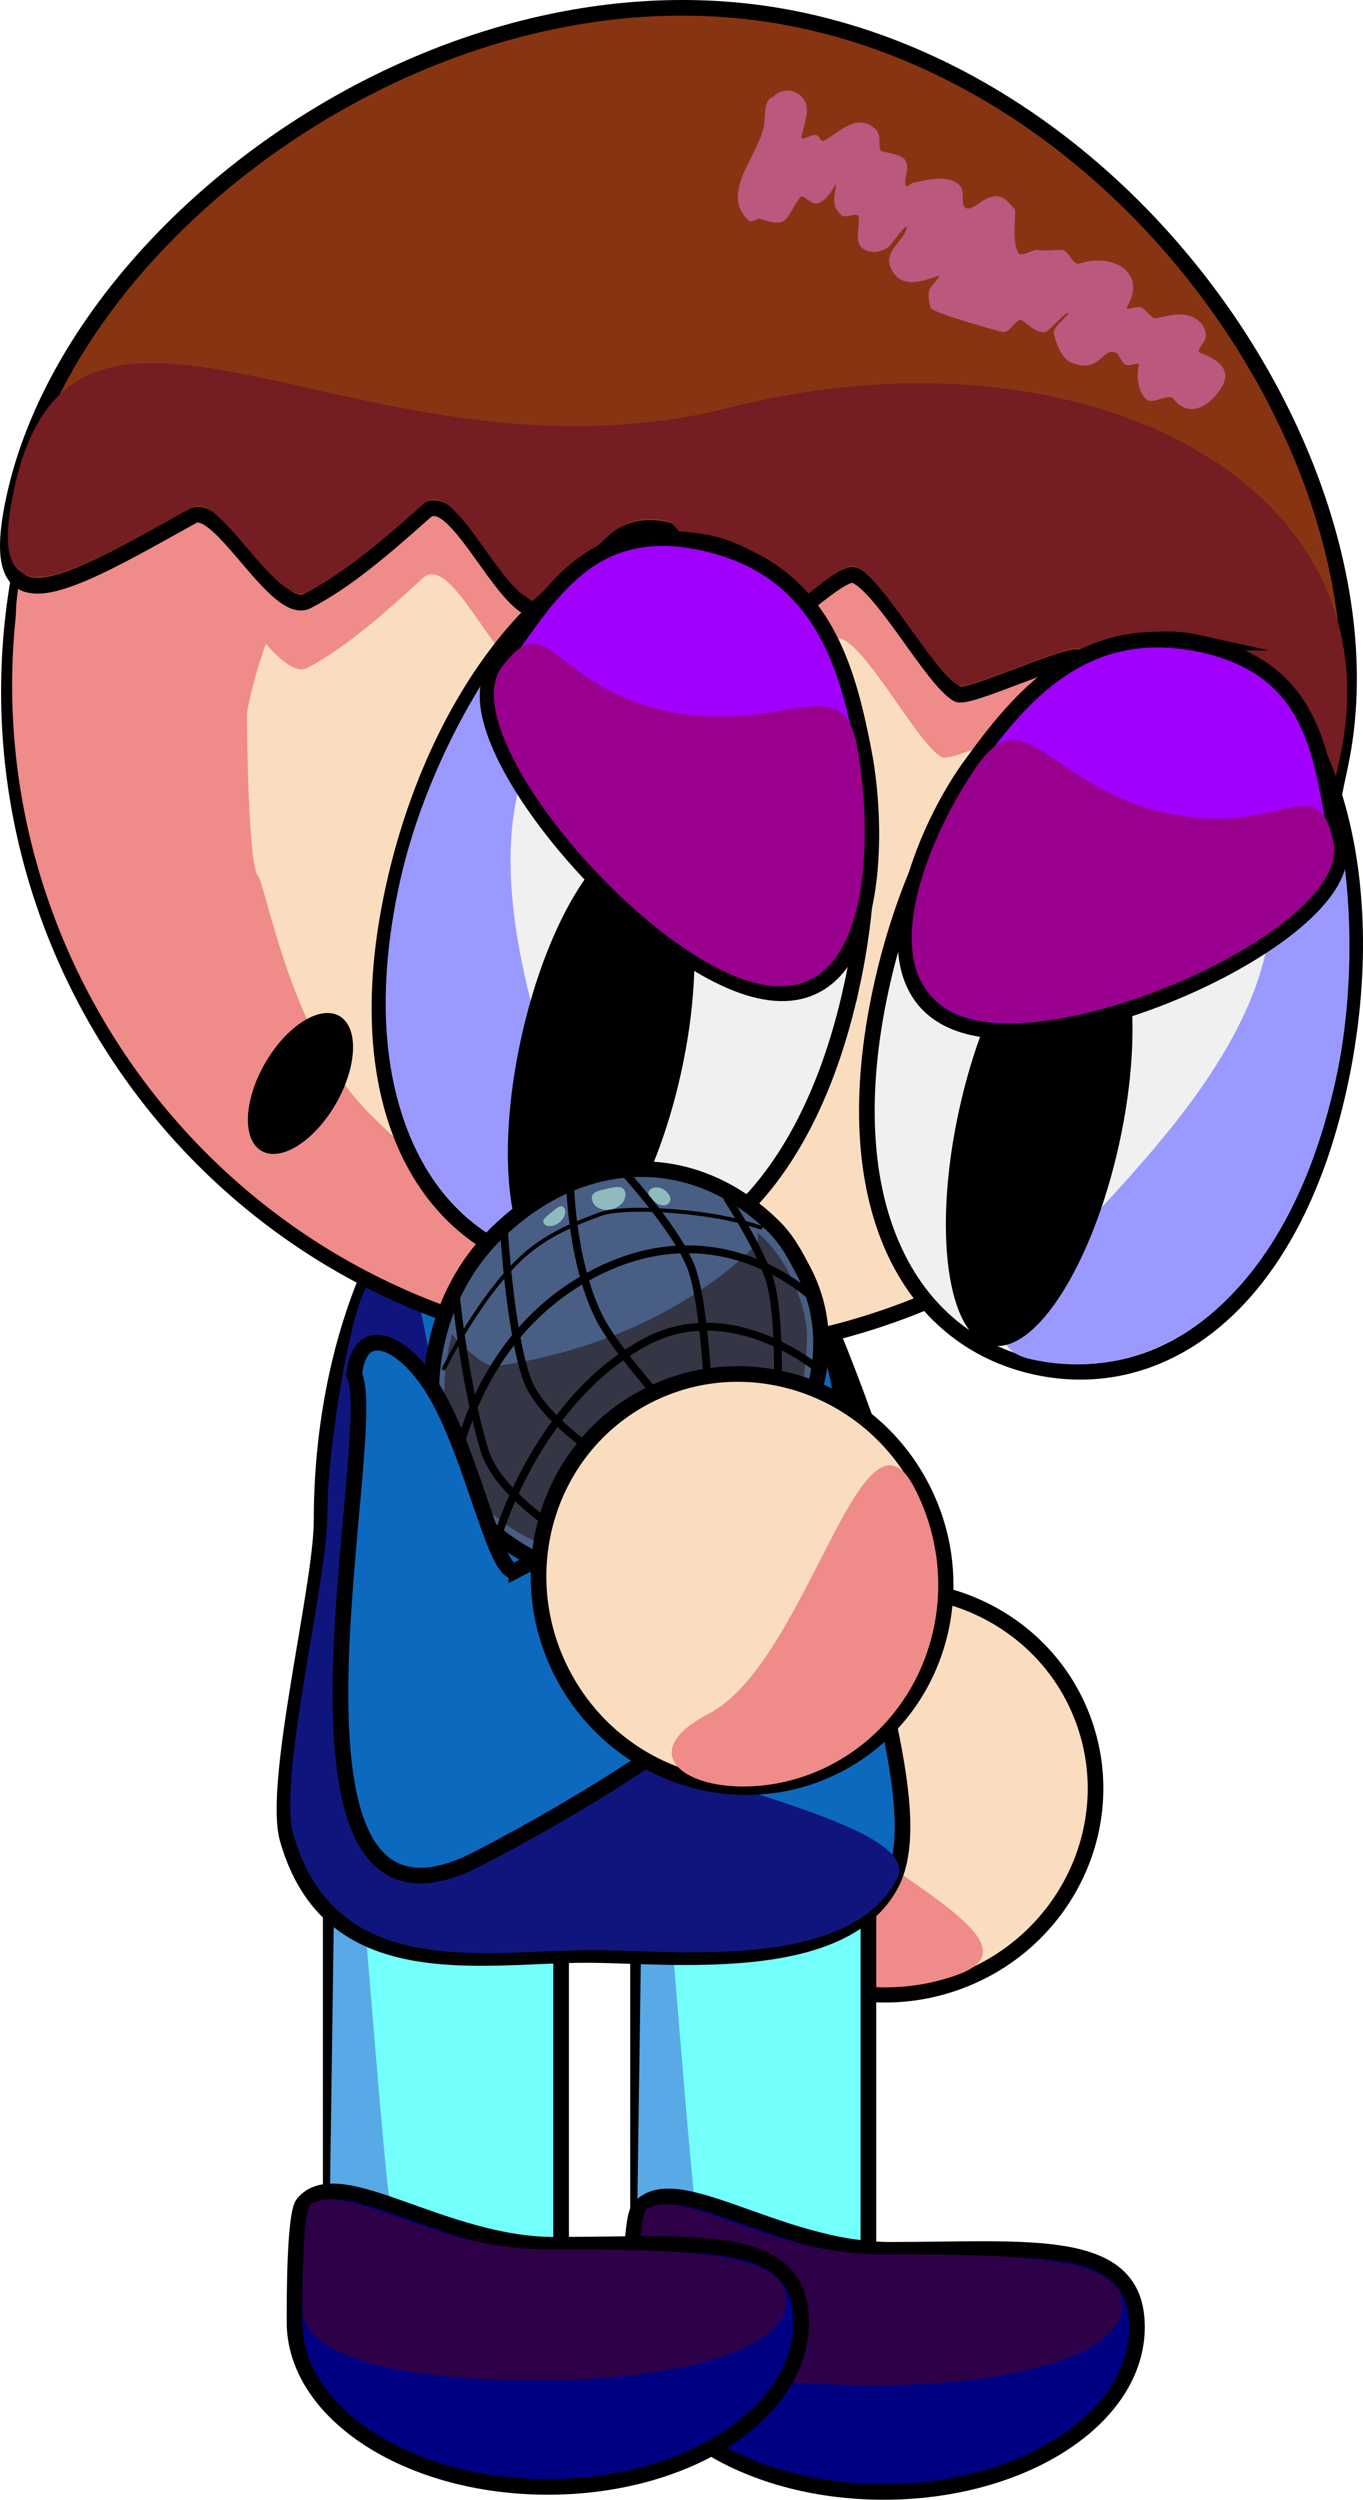 <svg version="1.1" xmlns="http://www.w3.org/2000/svg" xmlns:xlink="http://www.w3.org/1999/xlink" width="174.485" height="319.974" viewBox="0,0,174.485,319.974"><g transform="translate(-226.085,-41.013)"><g data-paper-data="{&quot;isPaintingLayer&quot;:true}" fill-rule="nonzero" stroke-linejoin="miter" stroke-miterlimit="10" stroke-dasharray="" stroke-dashoffset="0" style="mix-blend-mode: normal"><g stroke="#000000" stroke-linecap="butt"><path d="M336.703,222.241c11.24,31.384 14.177,59.038 6.559,61.766c-7.618,2.728 -22.905,-20.502 -34.145,-51.887c-11.24,-31.384 -14.177,-59.038 -6.559,-61.766c7.618,-2.728 22.905,20.502 34.145,51.887z" fill="#0d69be" stroke-width="2"/><path d="M364.843,261.389c4.825,13.471 -2.466,28.403 -16.283,33.352c-13.818,4.949 -28.93,-1.96 -33.755,-15.431c-4.825,-13.471 2.466,-28.403 16.283,-33.352c13.818,-4.949 28.93,1.96 33.755,15.431z" fill="#faddbf" stroke-width="2"/><path d="M323.498,263.801c4.825,13.471 38.962,25.051 25.145,29.999c-13.818,4.949 -28.93,-1.96 -33.755,-15.431c-4.825,-13.471 3.785,-28.04 8.61,-14.569z" fill="#ef8b89" stroke-width="0"/></g><g stroke="#000000" stroke-linecap="butt"><path d="M307.765,340.835v-95.295h29.492v95.295z" fill="#73fffc" stroke-width="2"/><path d="M307.439,340.217l1.326,-93.786c0,0 5.203,68.112 6.38,77.528c0.26,2.082 2.522,2.79 2.522,2.79l18.607,13.139z" fill="#59a9e6" stroke-width="0"/></g><g stroke="#000000" stroke-linecap="butt"><path d="M268.424,338.413v-95.295h29.492v95.295z" fill="#73fffc" stroke-width="2"/><path d="M268.098,337.795l1.326,-93.786c0,0 5.203,68.112 6.38,77.528c0.26,2.082 2.522,2.79 2.522,2.79l18.607,13.139z" fill="#59a9e6" stroke-width="0"/></g><g stroke="#000000" stroke-linecap="butt"><path d="M335.229,235.696c0,13.803 10.047,36.744 4.95,46.46c-6.234,11.882 -28.612,9.096 -38.94,9.096c-13.663,0 -32.944,4.17 -38.344,-14.832c-2.019,-7.106 4.355,-32.373 4.355,-40.723c0,-30.682 15.218,-55.556 33.99,-55.556c18.772,0 33.99,24.873 33.99,55.556z" fill="#0d69be" stroke-width="2"/><path d="M283.966,251.272c0,13.803 62.042,20.549 56.945,30.265c-6.234,11.882 -28.612,9.096 -38.94,9.096c-13.663,0 -32.944,4.17 -38.344,-14.832c-2.019,-7.106 4.355,-32.373 4.355,-40.723c0,-9.452 3.349,-28.598 5.52,-29.968c5.944,-16.764 10.465,25.14 10.465,46.163z" fill="#10157d" stroke-width="0"/></g><path d="M371.636,338.87c0,11.663 -14.52,21.117 -32.431,21.117c-17.911,0 -32.431,-9.455 -32.431,-21.117c0,-2.331 -0.033,-13.76 1.09,-15.138c4.495,-5.516 17.818,5.261 32.148,5.261c17.911,0 31.624,-1.786 31.624,9.877z" fill="#000082" stroke="#000000" stroke-width="2" stroke-linecap="butt"/><path d="M369.75,336.138c0,6.308 -13.891,10.19 -31.802,10.19c-17.911,0 -30.166,-2.957 -30.166,-9.266c0,-1.261 -0.033,-12.526 1.09,-13.272c4.495,-2.984 15.553,5.773 29.883,5.773c17.911,0 30.994,0.266 30.994,6.575z" fill="#2e0048" stroke="#000000" stroke-width="0" stroke-linecap="butt"/><path d="M328.649,338.225c0,11.663 -14.52,21.117 -32.431,21.117c-17.911,0 -32.431,-9.455 -32.431,-21.117c0,-2.331 -0.033,-13.76 1.09,-15.138c4.495,-5.516 17.818,5.261 32.148,5.261c17.911,0 31.624,-1.786 31.624,9.877z" fill="#000082" stroke="#000000" stroke-width="2" stroke-linecap="butt"/><path d="M326.763,335.493c0,6.308 -13.891,10.19 -31.802,10.19c-17.911,0 -30.166,-2.957 -30.166,-9.266c0,-1.261 -0.033,-12.526 1.09,-13.272c4.495,-2.984 15.553,5.773 29.883,5.773c17.911,0 30.994,0.266 30.994,6.575z" fill="#2e0048" stroke="#000000" stroke-width="0" stroke-linecap="butt"/><g stroke-linecap="butt"><g><g stroke="#000000"><g><path d="M229.232,111.212c10.081,-45.692 55.294,-74.56 100.986,-64.479c45.692,10.081 74.56,55.294 64.479,100.986c-10.081,45.692 -55.294,74.56 -100.986,64.479c-45.692,-10.081 -74.56,-55.294 -64.479,-100.986z" fill="#faddbf" stroke-width="2"/><path d="M229.645,110.413c3.244,-14.701 17.29,-38.183 22.386,-40.35c0.582,-0.247 7.57,-7.454 16.361,-12.393c10.927,-6.138 24.08,-10.208 24.634,-9.884c7.228,4.228 -31.088,59.556 -35.327,84.518c-0.01,0.06 0.059,20.188 1.545,20.966c1.796,5.253 4.77,20.667 13.858,29.983c16.935,17.363 43.552,29.763 41.995,29.937c-2.491,0.279 -15.052,-0.485 -20.972,-1.792c-45.692,-10.081 -74.56,-55.294 -64.479,-100.986z" fill="#ef8b89" stroke-width="0"/><path d="M394.285,147.159c-2.505,11.351 -4.911,14.933 -5.051,13.006c-0.143,-1.966 1.932,-9.623 -5.674,-16.253c-1.843,-1.607 -11.319,3.93 -13.718,2.143c-1.507,-1.122 -6.257,-11.801 -7.98,-12.873c-1.205,-0.75 -13.963,5.498 -15.232,4.757c-3.166,-1.85 -9.256,-13.689 -12.778,-15.14c-1.939,-0.799 -11.618,9.571 -13.623,8.869c-2.585,-0.906 -7.232,-13.954 -9.905,-14.544c-7.109,-1.568 -8.815,5.235 -15.223,9.971c-4.165,3.078 -10.848,-15.759 -14.854,-12.101c-4.975,4.543 -9.869,8.9 -14.786,11.502c-3.858,2.041 -10.875,-12.739 -14.247,-10.802c-16.283,9.351 -26.149,15.371 -22.234,-2.374c7.873,-35.682 44.041,1.306 89.479,-10.708c43.493,-11.5 83.699,8.867 75.826,44.549z" fill="#ef8b89" stroke-width="0"/></g><path d="M397.573,139.374c-5.06,22.932 4.501,9.918 -11.012,-3.311c-1.898,-1.619 -11.581,3.872 -14.05,2.069c-1.551,-1.132 -6.479,-11.85 -8.251,-12.933c-1.239,-0.757 -14.283,5.428 -15.589,4.678c-3.256,-1.869 -9.565,-13.757 -13.183,-15.23c-1.992,-0.811 -11.857,9.519 -13.916,8.805c-2.655,-0.921 -7.491,-14.011 -10.234,-14.617c-7.296,-1.61 -9.007,5.192 -15.551,9.899c-4.252,3.059 -11.208,-15.839 -15.294,-12.198c-5.075,4.521 -10.068,8.857 -15.094,11.434c-3.943,2.022 -11.219,-12.815 -14.665,-10.895c-16.64,9.272 -26.721,15.245 -22.806,-2.5c7.873,-35.682 56.434,-70.76 101.282,-60.865c44.848,9.895 76.236,59.982 68.363,95.663z" fill="#873412" stroke-width="2"/><path d="M397.582,138.185c-5.06,22.932 4.501,9.918 -11.012,-3.311c-1.898,-1.619 -11.581,3.872 -14.05,2.069c-1.551,-1.132 -6.479,-11.85 -8.251,-12.933c-1.239,-0.757 -14.283,5.428 -15.589,4.678c-3.256,-1.869 -9.565,-13.757 -13.183,-15.23c-1.992,-0.811 -11.857,9.519 -13.916,8.805c-2.655,-0.921 -7.491,-14.011 -10.234,-14.617c-7.296,-1.61 -9.007,5.192 -15.551,9.899c-4.252,3.059 -11.208,-15.839 -15.294,-12.198c-5.075,4.521 -10.068,8.857 -15.094,11.434c-3.943,2.022 -11.219,-12.815 -14.665,-10.895c-16.64,9.272 -26.721,15.245 -22.806,-2.5c7.873,-35.682 45.154,1.552 91.667,-10.225c44.522,-11.273 85.85,9.342 77.977,45.024z" fill="#741d23" stroke-width="0"/></g><path d="M329.295,54.36c0.039,0.127 0.062,0.269 0.074,0.422c0.036,0.273 0.027,0.557 -0.033,0.842c-0.139,1.133 -0.585,2.445 -0.647,2.935c-0.082,0.644 1.323,-0.473 1.932,-0.247c0.373,0.139 0.608,0.914 0.953,0.717c2.097,-1.195 4.279,-3.642 6.619,-1.464c0.775,0.722 0.253,1.992 0.657,2.782c0.034,0.066 2.577,0.429 3.044,1.078c0.804,1.118 -0.173,2.268 0.123,3.35c0.095,0.346 0.656,-0.308 1.008,-0.379c1.567,-0.315 4.336,-1.098 5.832,0.258c0.788,0.714 0.265,2.249 0.664,2.79c0.701,0.948 2.182,-0.916 3.326,-1.204c1.581,-0.398 2.14,0.443 3.165,1.576c0.177,0.195 -0.428,4.137 0.398,5.505c0.465,0.769 1.798,-0.483 2.678,-0.304c0.879,0.178 2.806,-0.136 3.196,0.056c0.782,0.385 1.181,1.941 2.01,1.672c4.231,-1.375 8.714,1.098 6.049,5.589c-0.337,0.568 1.415,-0.276 1.982,0.064c0.22,0.131 1.326,1.4 1.567,1.365c1.572,-0.229 2.644,-0.727 4.199,-0.388c1.291,0.282 2.37,1.281 2.372,2.695c0.001,0.743 -1.431,1.858 -0.731,2.106c1.651,0.585 4.157,1.88 2.856,4.192c-1.412,2.509 -4.174,4.346 -6.236,1.75c-0.715,-0.901 -2.518,0.717 -3.45,0.044c-1.195,-0.863 -1.354,-3.241 -1.031,-4.375c0.149,-0.524 -1.129,0.134 -1.633,-0.072c-0.679,-0.277 -0.779,-1.416 -1.481,-1.628c-1.571,-0.473 -2.031,2.897 -5.656,1.291c-1.07,-0.474 -1.987,-2.672 -2.121,-3.826c-0.078,-0.67 1.984,-2.276 1.852,-2.413c-0.32,-0.333 -2.509,2.342 -2.956,2.389c-1.075,0.113 -2.016,-0.834 -2.897,-1.461c-0.778,-0.554 -1.533,1.597 -2.476,1.443c-0.833,-0.136 -9.03,-2.486 -9.249,-3.05c-0.267,-0.687 -0.431,-1.857 -0.124,-2.516c0.11,-0.237 1.35,-1.588 1.168,-1.607c-0.645,-0.069 -4.831,2.457 -6.248,-1.189c-0.771,-1.982 1.725,-3.304 2.078,-4.89c0.218,-0.979 -1.444,1.397 -2.093,2.161c-0.499,0.587 -1.683,0.965 -2.444,0.823c-2.633,-0.493 -1.359,-2.834 -1.582,-4.434c-0.103,-0.738 -1.669,0.241 -2.221,-0.259c-1.351,-1.224 -0.87,-2.31 -0.674,-3.836c0.09,-0.699 -1.121,2.533 -2.763,2.341c-0.666,-0.078 -1.479,-1.296 -1.866,-0.749c-1.886,2.664 -1.459,3.999 -5.062,2.712c-0.348,-0.124 -1.126,0.566 -1.462,0.262c-3.712,-3.364 0.869,-7.931 1.851,-11.818c0.347,-1.371 -0.102,-3.635 1.249,-4.056c0.583,-0.626 1.473,-0.936 2.369,-0.738c0.794,0.175 1.417,0.711 1.733,1.396c0.056,0.091 0.102,0.189 0.134,0.295z" fill="#ba587e" stroke="none" stroke-width="0.5"/></g><g stroke="#000000"><path d="M335.062,167.505c-6.153,27.888 -22.186,39.436 -38.365,35.866c-16.179,-3.57 -26.379,-20.905 -20.225,-48.793c6.153,-27.888 24.257,-47.602 40.437,-44.032c16.179,3.57 24.307,29.072 18.154,56.96z" fill="#f0f0f0" stroke-width="2"/><path d="M293.623,138.309c-10.284,26.643 20.052,67.958 3.873,64.388c-16.179,-3.57 -26.379,-20.905 -20.225,-48.793c6.153,-27.888 31.221,-54.113 16.352,-15.595z" fill="#9a99ff" stroke-width="0"/></g><path d="M313.27,178.341c-3.409,15.451 -10.751,26.966 -16.399,25.719c-5.648,-1.246 -7.463,-14.782 -4.054,-30.232c3.409,-15.451 10.751,-26.966 16.399,-25.719c5.648,1.246 7.463,14.782 4.054,30.232z" fill="#000000" stroke="none" stroke-width="0"/><g stroke="#000000"><path d="M336.641,137.097c2.151,10.95 2.027,34.111 -13.315,30.726c-15.341,-3.385 -40.276,-32.842 -33.766,-41.252c6.194,-8.002 11.245,-19.453 26.586,-16.068c15.341,3.385 18.445,16.159 20.495,26.594z" fill="#a100fe" stroke-width="2"/><path d="M335.815,136.552c2.002,10.918 2.227,33.669 -12.591,30.399c-14.818,-3.269 -39.242,-32.128 -32.883,-40.571c6.05,-8.034 6.197,2.352 21.015,5.622c14.818,3.269 22.552,-5.855 24.46,4.55z" fill="#99008e" stroke-width="0"/></g><g data-paper-data="{&quot;index&quot;:null}" stroke="#000000"><path d="M379.361,123.263c16.179,3.57 24.307,29.072 18.154,56.96c-6.153,27.888 -22.7,39.322 -38.879,35.752c-16.179,-3.57 -25.865,-20.792 -19.711,-48.68c6.153,-27.888 24.257,-47.602 40.437,-44.032z" fill="#f0f0f0" stroke-width="2"/><path d="M397.073,179.275c-6.153,27.888 -22.7,39.322 -38.879,35.752c-16.179,-3.57 28.726,-28.284 30.607,-56.781c2.72,-41.198 14.425,-6.86 8.272,21.028z" fill="#9a99ff" stroke-width="0"/></g><path d="M365.289,157.259c5.648,1.246 7.463,14.782 4.054,30.232c-3.409,15.451 -10.751,26.966 -16.399,25.719c-5.648,-1.246 -7.463,-14.782 -4.054,-30.232c3.409,-15.451 10.751,-26.966 16.399,-25.719z" data-paper-data="{&quot;index&quot;:null}" fill="#000000" stroke="none" stroke-width="0"/><g data-paper-data="{&quot;index&quot;:null}" stroke="#000000"><path d="M350.287,139.045c6.251,-8.604 14.441,-18.886 29.783,-15.501c15.341,3.385 15.105,15.898 17.357,25.764c2.366,10.369 -31.439,26.623 -46.78,23.238c-15.341,-3.385 -6.918,-24.471 -0.359,-33.5z" fill="#a100fe" stroke-width="2"/><path d="M351.266,138.898c6.109,-8.636 9.285,2.895 24.103,6.165c14.818,3.269 19.322,-6.091 21.43,3.743c2.215,10.335 -31.055,25.978 -45.873,22.709c-14.818,-3.269 -6.07,-23.555 0.34,-32.617z" fill="#99008e" stroke-width="0"/></g><path d="M269.071,182.313c-2.754,4.768 -7.011,7.463 -9.508,6.02c-2.497,-1.443 -2.289,-6.477 0.465,-11.244c2.754,-4.768 7.011,-7.463 9.508,-6.02c2.497,1.443 2.289,6.477 -0.465,11.244z" fill="#000000" stroke="none" stroke-width="0"/></g><g><g><path d="M321.005,234.268c-10.652,10.684 -22.247,11.568 -33.304,1.526c-8.649,-7.854 -8.975,-25.962 1.678,-36.646c10.652,-10.684 25.294,-11.563 35.872,-1.017c1.654,1.649 2.691,3.662 3.656,5.492c5.203,9.87 1.085,21.632 -7.901,30.645z" fill="#485e84" stroke="#000000" stroke-width="2" stroke-linecap="butt"/><path d="M283.942,211.799c0,0 3.753,4.364 5.735,4.076c19.016,-2.769 29.64,-11.953 32.922,-15.258c0.746,-0.751 0.47,-1.839 0.47,-1.839c0,0 1.645,1.327 3.122,3.637c1.571,2.458 2.984,5.994 3.184,9.061c0.228,3.503 -1.392,11.681 -1.392,11.681l-12.296,16.961c0,0 -13.4,1.181 -15.492,0.615c-2.05,-0.554 -4.316,-1.798 -6.779,-3.023c-3.824,-1.902 -6.933,-5.21 -8.235,-7.779c-1.662,-3.278 -2.32,-7.896 -2.196,-11.71c0.115,-3.55 0.958,-6.421 0.958,-6.421z" fill="#343545" stroke="none" stroke-width="0" stroke-linecap="butt"/><path d="M302.833,227.301c0,0 -7.57,-4.908 -9.295,-9.767c-2.183,-6.15 -2.942,-19.094 -2.942,-19.094" fill="none" stroke="#000000" stroke-width="1" stroke-linecap="round"/><path d="M319.212,194.419c0,0 3.886,6.003 5.293,10.064c1.42,4.1 1.161,13.8 1.161,13.8" fill="none" stroke="#000000" stroke-width="1" stroke-linecap="round"/><path d="M297.585,236.935c0,0 -7.846,-4.922 -9.475,-10.27c-2.499,-8.206 -3.662,-19.744 -3.662,-19.744" fill="none" stroke="#000000" stroke-width="1" stroke-linecap="round"/><path d="M284.225,229.511c0,0 2.211,-17.163 17.596,-25.34c16.852,-8.956 28.834,3.451 28.834,3.451" fill="none" stroke="#000000" stroke-width="1" stroke-linecap="round"/><path d="M290.012,237.075c0,0 5.148,-17.04 18.708,-24.284c11.134,-5.948 22.204,3.558 22.204,3.558" fill="none" stroke="#000000" stroke-width="1" stroke-linecap="round"/><path d="M304.406,195.797c-1.169,0.282 -2.298,-0.24 -2.522,-1.166c-0.223,-0.926 0.545,-1.135 1.715,-1.417c1.169,-0.282 2.297,-0.53 2.52,0.396c0.223,0.926 -0.544,1.905 -1.713,2.187z" fill="#8fbbbe" stroke="none" stroke-width="0" stroke-linecap="butt"/><path d="M311.64,195.072c-0.425,0.426 -1.287,0.255 -1.926,-0.382c-0.639,-0.637 -0.812,-0.985 -0.387,-1.411c0.425,-0.426 1.415,-0.383 2.054,0.254c0.639,0.637 0.684,1.114 0.259,1.54z" fill="#8fbbbe" stroke="none" stroke-width="0" stroke-linecap="butt"/><path d="M297.696,197.481c-0.702,0.567 -1.577,0.648 -1.955,0.181c-0.378,-0.468 0.269,-0.922 0.971,-1.49c0.702,-0.567 1.191,-1.033 1.569,-0.565c0.378,0.468 0.116,1.307 -0.585,1.874z" fill="#8fbbbe" stroke="none" stroke-width="0" stroke-linecap="butt"/><path d="M282.922,216.164c0,0 4.481,-9.198 10.083,-14.3c3.176,-2.893 6.974,-4.346 9.866,-5.416c2.557,-0.946 9.124,-0.628 14.125,0.138c3.682,0.564 6.457,1.548 6.457,1.548" fill="none" stroke="#000000" stroke-width="0.5" stroke-linecap="round"/><path d="M305.344,190.332c0,0 7.195,7.747 9.17,12.778c1.664,4.239 2.167,15.185 2.167,15.185" fill="none" stroke="#000000" stroke-width="1" stroke-linecap="round"/><path d="M311.551,221.127c0,0 -6.498,-7.156 -8.597,-11.161c-3.685,-7.033 -3.896,-17.442 -3.896,-17.442" fill="none" stroke="#000000" stroke-width="1" stroke-linecap="round"/></g><g stroke="#000000" stroke-linecap="butt"><path d="M292.179,242.01c29.586,-15.362 38.245,-11.111 41.973,-3.93c3.729,7.181 -17.232,25.456 -46.818,40.819c-29.586,15.362 -12.182,-54.728 -15.911,-61.909c0.713,-7.058 6.61,-4.261 10.534,2.548c4.839,8.397 7.693,23.784 10.222,22.471z" fill="#0d69be" stroke-width="2"/><path d="M308.836,219.741c12.699,-6.594 28.476,-1.38 35.24,11.646c6.764,13.026 1.952,28.931 -10.747,35.525c-12.699,6.594 -28.476,1.38 -35.24,-11.646c-6.764,-13.026 -1.952,-28.931 10.747,-35.525z" fill="#faddbf" stroke-width="2"/><path d="M316.791,260.385c12.699,-6.594 19.578,-41.98 26.342,-28.954c6.764,13.026 1.952,28.931 -10.747,35.525c-12.699,6.594 -28.294,0.023 -15.595,-6.571z" fill="#ef8b89" stroke-width="0"/></g></g></g></g></svg>